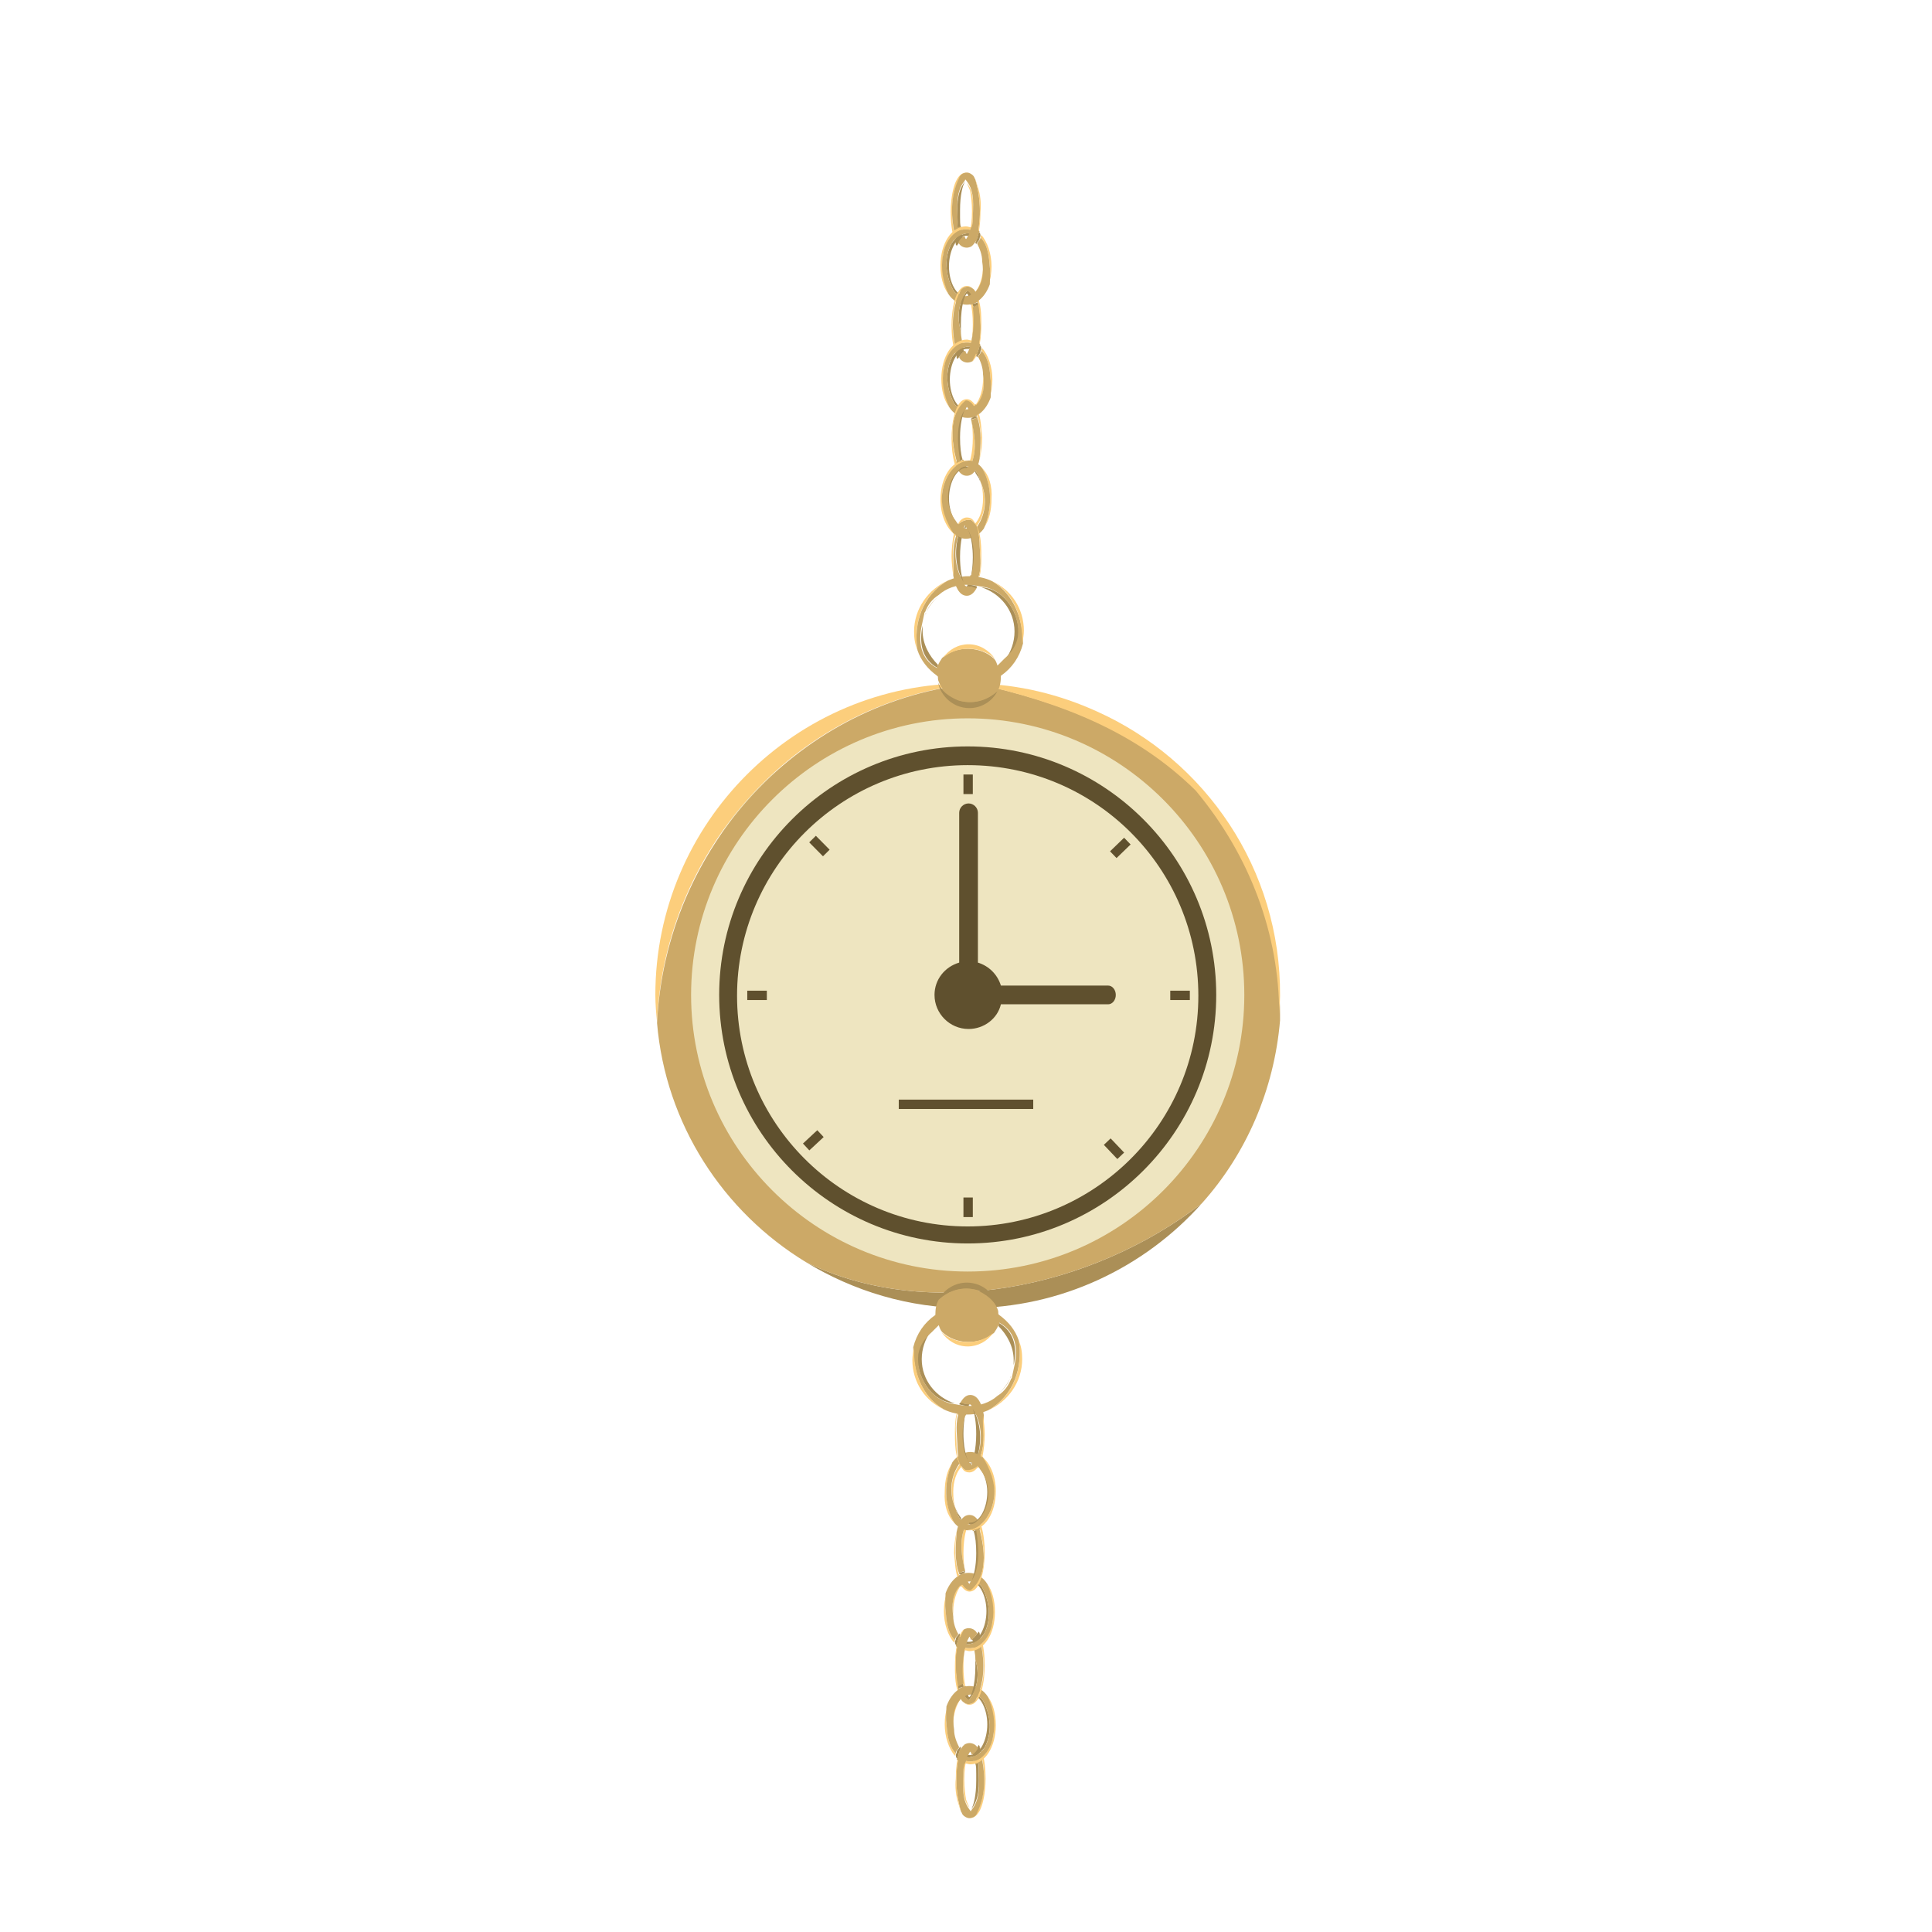 <?xml version="1.0" encoding="utf-8"?>
<!-- Generator: Adobe Illustrator 19.2.1, SVG Export Plug-In . SVG Version: 6.00 Build 0)  -->
<svg version="1.1" id="Layer_1" xmlns="http://www.w3.org/2000/svg" xmlns:xlink="http://www.w3.org/1999/xlink" x="0px" y="0px"
	 viewBox="0 0 227 227" style="enable-background:new 0 0 227 227;" xml:space="preserve">
<style type="text/css">
	.st0{fill:#EEE5C0;}
	.st1{fill:#FCCE7C;}
	.st2{fill:#AB8F57;}
	.st3{fill:#CCA967;}
	.st4{fill:#5F502E;}
</style>
<g>
	<g>
		<g>
			<g>
				<g>
					<circle class="st0" cx="113.7" cy="116.9" r="34.6"/>
					<path class="st1" d="M114.6,80.3c-0.3,0-0.6,0-0.9,0C93.5,80.2,77,96.7,77,116.9c0,1.1,0.1,2.2,0.2,3.2
						C78.1,99.6,93.9,82.2,114.6,80.3z"/>
					<path class="st2" d="M94.7,148.3c5.6,3.4,12.1,5.4,19.1,5.4c10.9,0,20.7-4.8,27.4-12.3C128.1,151.5,109,155.3,94.7,148.3z"/>
					<path class="st3" d="M114.7,80.3C114.6,80.3,114.6,80.3,114.7,80.3c-20.7,1.9-36.5,19.3-37.5,39.9c1,11.9,7.8,22.2,17.5,28.1
						c14.3,7,33.4,3.2,46.5-6.9c5.2-5.8,8.5-13.3,9.2-21.5c0-0.2,0-0.5,0-0.7c0-9.4-3.4-18.6-9.8-26.3
						C133.5,85.8,124.6,82.5,114.7,80.3z M113.7,149.4c-17.9,0-32.5-14.6-32.5-32.5s14.6-32.5,32.5-32.5c17.9,0,32.5,14.6,32.5,32.5
						S131.7,149.4,113.7,149.4z"/>
					<path class="st1" d="M128.9,83.6c-4.4-2-9.2-3.2-14.3-3.3c9.9,2.2,18.8,5.6,25.9,12.6c6.4,7.7,9.8,16.9,9.8,26.3
						c0-0.7,0.1-1.5,0.1-2.2C150.5,102.1,141.6,89.3,128.9,83.6z"/>
				</g>
				<g>
					<path class="st4" d="M113.7,146.1c-16.1,0-29.2-13.1-29.2-29.2c0-16.1,13.1-29.2,29.2-29.2c16.1,0,29.2,13.1,29.2,29.2
						C142.9,133,129.8,146.1,113.7,146.1z M113.7,89.9c-14.9,0-27.1,12.1-27.1,27.1c0,14.9,12.1,27.1,27.1,27.1
						c14.9,0,27.1-12.1,27.1-27.1C140.8,102,128.7,89.9,113.7,89.9z"/>
				</g>
			</g>
			<g>
				<path class="st4" d="M130.2,115.8l-12.6,0c-0.4-1.3-1.4-2.3-2.7-2.7V95.5c0-0.6-0.5-1.1-1.1-1.1c-0.6,0-1.1,0.5-1.1,1.1v17.6
					c-1.7,0.5-2.9,2-2.9,3.8c0,2.2,1.8,4,4,4c1.8,0,3.4-1.2,3.8-2.9h12.6c0.5,0,0.9-0.5,0.9-1.1
					C131.1,116.3,130.7,115.8,130.2,115.8z"/>
				<rect x="113.2" y="91" class="st4" width="1.1" height="2.3"/>
				<rect x="137.5" y="116.4" class="st4" width="2.3" height="1.1"/>
				<rect x="113.2" y="140.7" class="st4" width="1.1" height="2.3"/>
				<rect x="87.8" y="116.4" class="st4" width="2.3" height="1.1"/>
				
					<rect x="95.7" y="98.2" transform="matrix(0.711 -0.703 0.703 0.711 -41.999 96.431)" class="st4" width="1.1" height="2.3"/>
				
					<rect x="130.5" y="99.1" transform="matrix(0.719 -0.695 0.695 0.719 -32.28 119.472)" class="st4" width="2.3" height="1.1"/>
				
					<rect x="130.3" y="133.8" transform="matrix(0.725 -0.689 0.689 0.725 -56.959 127.286)" class="st4" width="1.1" height="2.3"/>
				
					<rect x="94.4" y="133.4" transform="matrix(0.732 -0.681 0.681 0.732 -65.603 100.997)" class="st4" width="2.3" height="1.1"/>
				<rect x="105.6" y="129.2" class="st4" width="15.8" height="1.1"/>
			</g>
			<g>
				<path class="st2" d="M112.6,82.3c-1-0.4-2.1-1.1-2.4-2.2c0.3,1.7,1.8,3.1,3.7,3.1c1.4,0,2.7-0.8,3.3-2
					C115.9,82.3,114.3,82.8,112.6,82.3z"/>
				<path class="st1" d="M111.4,68.2c-2.3,1-4,3.3-4,6c0,0.8,0.1,1.5,0.4,2.2C107.3,73.1,108.4,69.9,111.4,68.2z"/>
				<path class="st2" d="M115.3,69c2.2,0.7,3.9,2.7,3.9,5.2c0,1.2-0.4,2.4-1.1,3.3c0.8-0.7,1.4-1.5,1.6-2.6
					C119.9,72.3,118.2,69.2,115.3,69z"/>
				<path class="st2" d="M108.4,74.1c0-0.2,0-0.4,0-0.6c-0.4,1.9-0.2,3.9,1.8,5c0-0.1,0-0.3,0-0.4C109.2,77.1,108.4,75.7,108.4,74.1
					z"/>
				<path class="st3" d="M116.6,68.3c-0.8-0.4-1.8-0.6-2.8-0.6c-0.9,0-1.7,0.2-2.4,0.5c-3,1.7-4.1,5-3.6,8.2c0.4,1.2,1.2,2.2,2.3,3
					c0,0,0-0.1,0-0.1c0,0,0,0.1,0,0.1c0,0,0,0,0.1,0.1c0,0,0,0,0,0c0,0.2,0,0.4,0.1,0.6c0.4,1.1,1.5,1.8,2.4,2.2
					c1.7,0.5,3.3,0,4.5-1.1c0.3-0.5,0.4-1.1,0.4-1.8c0,0,0,0,0,0c1.3-0.9,2.2-2.2,2.6-3.8C120.2,72.7,119.1,69.8,116.6,68.3z
					 M119.6,74.8c-0.2,1.1-0.8,1.9-1.6,2.6c-0.2,0.2-0.4,0.4-0.6,0.6c0,0,0,0,0,0c0,0,0,0,0,0c-0.1,0.1-0.1,0.1-0.2,0.2
					c-0.1-0.3-0.2-0.6-0.4-0.8c-1.6-1.5-4.4-1.6-6.1-0.1c-0.2,0.3-0.4,0.6-0.5,0.9c0,0,0,0-0.1-0.1c0,0.1,0,0.3,0,0.4
					c-2-1.1-2.2-3.1-1.8-5c0.1-0.5,0.2-0.9,0.3-1.4c0-0.1,0-0.1,0.1-0.2c0.3-0.8,0.8-1.5,1.6-2c0.9-0.8,2.1-1.2,3.4-1.2
					c0.5,0,1,0.1,1.5,0.2C118.2,69.2,119.9,72.3,119.6,74.8z"/>
				<path class="st3" d="M110.4,70c-0.7,0.5-1.3,1.2-1.6,2c0,0.1,0,0.1-0.1,0.2C109.1,71.3,109.7,70.5,110.4,70z"/>
				<path class="st1" d="M120.3,74.1c0-2.6-1.5-4.8-3.7-5.8c2.6,1.5,3.6,4.4,3.5,7.3C120.2,75.1,120.3,74.6,120.3,74.1z"/>
				<path class="st1" d="M113.8,75.7c-1.2,0-2.3,0.6-3,1.6c1.7-1.5,4.5-1.4,6.1,0.1C116.2,76.4,115.1,75.7,113.8,75.7z"/>
				<g>
					<path class="st3" d="M112.2,28.2c0.1,0.2,0.1,0.3,0.2,0.5C112.4,28.5,112.3,28.3,112.2,28.2C112.2,28.1,112.2,28.1,112.2,28.2z
						"/>
					<path class="st2" d="M113.2,28c-0.1-0.1-0.1-0.3-0.2-0.5c-0.3,0.1-0.6,0.3-0.8,0.6c0,0.2,0.1,0.4,0.1,0.6
						c0,0.1,0.1,0.1,0.1,0.2C112.7,28.5,112.9,28.2,113.2,28z"/>
					<path class="st1" d="M112.7,21c0.2-0.4,0.6-0.7,1.1-0.6c0.3,0.1,0.6,0.3,0.7,0.6c0,0,0,0,0,0c-0.3-0.5-0.6-0.7-1-0.7
						c-1.4,0-1.8,2.9-1.8,4.6c0,1,0.1,2.4,0.5,3.4c0,0,0.1-0.1,0.1-0.1C111.7,25.7,111.6,23.2,112.7,21z"/>
					<path class="st3" d="M114.8,22.2C114.8,22.2,114.8,22.2,114.8,22.2C114.8,22.1,114.8,22.1,114.8,22.2
						C114.8,22.1,114.8,22.1,114.8,22.2C114.8,22.2,114.8,22.2,114.8,22.2z"/>
					<path class="st2" d="M112.5,26.8c0.1-0.1,0.3,0,0.4-0.1c-0.1-0.3-0.1-0.7-0.1-1.2c0-0.2,0-0.5,0-0.8c0-1.8,0.3-2.9,0.6-3.4
						C112.1,22.9,112.6,25.1,112.5,26.8z"/>
					<path class="st1" d="M113.6,21.5C113.6,21.5,113.6,21.5,113.6,21.5c0.1,0.3,0.3,0.6,0.4,1c0.1,0.6,0.2,1.3,0.2,2.3
						c0,1.1-0.1,1.9-0.3,2.5c0.1-0.2,0.1-0.4,0.2-0.5c0,0.2-0.1,0.4-0.2,0.5c0,0.1-0.1,0.3-0.1,0.4c0.3-0.5,0.5-1.1,0.5-1.7
						C114.3,24.4,114.6,22.7,113.6,21.5z"/>
					<path class="st3" d="M114.6,21.1c0-0.1-0.1-0.1-0.1-0.2c0,0,0,0,0,0c-0.1-0.3-0.4-0.5-0.7-0.6c-0.5-0.1-1,0.2-1.1,0.6
						c-1.1,2.2-1,4.7-0.4,7.1c0.2-0.2,0.5-0.4,0.8-0.6c-0.1-0.2-0.1-0.5-0.2-0.8c-0.1,0.1-0.3,0-0.4,0.1c0,0,0,0,0,0c0,0,0,0,0,0
						c0,0,0,0,0,0c0,0,0,0,0,0c0.1-1.8-0.4-3.9,0.8-5.4c0.1-0.1,0.1-0.2,0.1-0.2c0.1,0,0.1,0.1,0.2,0.2c1,1.3,0.7,3,0.7,4.5
						c0,0.6-0.2,1.2-0.5,1.7c-0.1,0.3-0.2,0.5-0.3,0.6c0,0,0,0,0,0c-0.1-0.1-0.1-0.2-0.2-0.4c-0.3,0.2-0.6,0.5-0.7,0.8
						c0.2,0.4,0.6,0.6,1,0.6c0.2,0,0.5-0.1,0.6-0.2c0,0,0-0.1,0.1-0.1c0,0,0,0.1-0.1,0.1c0.2-0.2,0.4-0.4,0.5-0.7
						C115.3,26,115.3,23.5,114.6,21.1z"/>
					<path class="st1" d="M114.9,22c-0.1-0.3-0.2-0.7-0.3-0.9c0.7,2.4,0.7,5,0,7.4c0.5-1,0.6-2.6,0.6-3.6
						C115.3,24,115.2,22.9,114.9,22z"/>
					<path class="st1" d="M113.5,26.6c-1.7,0-3,2-3,4.6c0,1.3,0.3,2.5,0.9,3.3c-0.5-1.4-0.8-2.9-0.6-4.5c0.3-1.6,1.4-3.4,3.2-3h0
						c0-0.1,0.1-0.2,0.1-0.3C113.9,26.7,113.7,26.6,113.5,26.6z"/>
					<path class="st2" d="M111.5,31.3c0-1.9,0.9-3.6,2-3.6c0.1,0,0.2,0,0.3,0c0-0.1,0.1-0.2,0.1-0.3v0c-0.9,0-1.6,0.5-2.1,1.2
						c-0.9,1.7-0.7,3.7,0.1,5.3c0.2,0.5,0.7,0.8,1.2,1c0.1,0,0.2,0,0.3-0.1C112.4,34.8,111.5,33.2,111.5,31.3z"/>
					<path class="st1" d="M116.5,31.3c0-1.5-0.5-2.9-1.2-3.7c0,0.1-0.1,0.2-0.1,0.3c0.9,0.9,1,2.3,1.1,3.5c0.1,0.7,0,1.4-0.2,2.1
						C116.4,32.8,116.5,32,116.5,31.3z"/>
					<path class="st2" d="M115,27.3c-0.1,0.4-0.2,0.8-0.4,1.2c0,0.1,0.1,0.1,0.1,0.2c0.1-0.3,0.4-0.4,0.4-0.7c0-0.1,0.1-0.2,0.1-0.3
						C115.2,27.4,115.1,27.3,115,27.3z"/>
					<path class="st1" d="M114.7,34.4L114.7,34.4c0.9-1,1-2.3,0.8-3.6c0,0.2,0,0.3,0,0.5c0,1.2-0.4,2.4-0.9,3
						C114.6,34.3,114.6,34.3,114.7,34.4z"/>
					<path class="st3" d="M116.3,31.4c-0.1-1.2-0.2-2.6-1.1-3.5c0,0.3-0.3,0.5-0.4,0.7c0.3,0.6,0.6,1.3,0.6,2.1
						c0.2,1.3,0.1,2.6-0.8,3.6v0c0,0,0,0,0,0c0,0,0,0,0,0c0,0,0,0,0,0c0,0,0,0,0,0c0,0-0.1-0.1-0.1-0.1c-0.3,0.4-0.7,0.6-1.1,0.6
						c0,0,0,0,0,0c-0.1,0.1-0.2,0.1-0.3,0.1c-0.5-0.2-1-0.5-1.2-1c-0.8-1.6-1-3.7-0.1-5.3c0.4-0.7,1.2-1.2,2.1-1.2v0v0c0,0,0,0,0,0
						c0,0,0,0,0,0v0c0,0.1-0.1,0.2-0.1,0.3c0.3,0.1,0.6,0.3,0.9,0.7c0.1-0.4,0.2-0.8,0.4-1.2c-0.3-0.3-0.6-0.4-1-0.5
						c0,0.1-0.1,0.2-0.1,0.3h0h0c0,0,0,0,0,0c0,0,0,0,0,0h0c-1.8-0.4-3,1.4-3.2,3c-0.3,1.5,0,3.1,0.6,4.5c0.5,0.8,1.3,1.3,2.2,1.3
						c1.2,0,2.2-1,2.7-2.4C116.3,32.8,116.4,32.1,116.3,31.4z"/>
				</g>
				<g>
					<path class="st3" d="M112.3,41.5c0.1,0.2,0.1,0.3,0.2,0.5C112.4,41.8,112.4,41.6,112.3,41.5C112.3,41.4,112.3,41.4,112.3,41.5z
						"/>
					<path class="st2" d="M113.3,41.3c-0.1-0.1-0.1-0.3-0.2-0.5c-0.3,0.2-0.6,0.3-0.8,0.6c0,0.2,0.1,0.4,0.1,0.6
						c0,0.1,0.1,0.1,0.1,0.2C112.8,41.8,113,41.5,113.3,41.3z"/>
					<path class="st2" d="M113.6,34.2c-1,1.3-1.2,3.1-0.7,4.7c0-0.2,0-0.5,0-0.8c0-2.3,0.5-3.5,0.7-3.6c0.1,0,0.1,0.1,0.2,0.3
						c0.1,0,0.3-0.1,0.4-0.2C114,34.4,113.7,34,113.6,34.2z"/>
					<path class="st1" d="M112.8,34.3c0.2-0.4,0.6-0.7,1.1-0.6c0.3,0.1,0.6,0.3,0.7,0.6c0,0,0,0,0,0c-0.3-0.5-0.6-0.7-1-0.7
						c-1.4,0-1.8,2.9-1.8,4.6c0,1,0.1,2.4,0.5,3.4c0,0,0.1-0.1,0.1-0.1C111.8,39,111.6,36.5,112.8,34.3z"/>
					<path class="st1" d="M114.3,35.7L114.3,35.7c-0.1,0.1-0.2,0.1-0.2,0.1c0.1,0.6,0.2,1.3,0.2,2.3c0,1.1-0.1,1.9-0.3,2.5
						C114.5,39,114.6,37.3,114.3,35.7z"/>
					<path class="st3" d="M114.9,35.5C114.9,35.5,114.9,35.5,114.9,35.5C114.9,35.4,114.9,35.4,114.9,35.5
						C114.9,35.4,114.9,35.4,114.9,35.5C114.9,35.5,114.9,35.5,114.9,35.5z"/>
					<path class="st3" d="M113.6,34.2c0.1-0.1,0.4,0.2,0.5,0.4c0,0,0,0,0.1,0c0,0,0,0-0.1,0c0,0,0,0,0,0c0,0,0,0,0,0
						c-0.1,0.1-0.3,0.2-0.4,0.2c0.1,0.2,0.2,0.5,0.3,1c0.1,0,0.2,0,0.2-0.1h0c0,0,0,0,0,0c0,0,0,0,0,0h0h0c0,0,0,0,0,0.1
						c0.2-0.1,0.4-0.2,0.6-0.3c0,0,0,0,0-0.1c0,0,0,0,0,0.1c0,0,0,0,0.1,0c0,0,0.1-0.1,0.1-0.1c-0.1-0.4-0.2-0.8-0.4-1.1
						c0,0,0,0,0,0c-0.1-0.3-0.4-0.5-0.7-0.6c-0.5-0.1-1,0.2-1.1,0.6c-1.1,2.2-1,4.7-0.4,7.1c0.2-0.2,0.5-0.4,0.8-0.6
						c-0.1-0.5-0.3-1.1-0.3-1.9C112.4,37.3,112.6,35.5,113.6,34.2z"/>
					<path class="st2" d="M114.9,35.5C114.9,35.5,114.8,35.5,114.9,35.5C114.8,35.5,114.9,35.5,114.9,35.5
						C114.9,35.5,114.9,35.5,114.9,35.5c-0.2,0.1-0.4,0.2-0.6,0.2c0,0.1,0,0.2,0.1,0.4c0.2-0.1,0.4-0.2,0.6-0.3
						C114.9,35.7,114.9,35.6,114.9,35.5z"/>
					<path class="st3" d="M114.3,36.1c0.2,1.5,0.1,3.1-0.3,4.5c-0.1,0.5-0.3,0.8-0.4,1c0,0,0,0.1,0,0.1c0,0,0-0.1,0-0.1c0,0,0,0,0,0
						c-0.1-0.1-0.1-0.2-0.2-0.4c-0.3,0.2-0.6,0.5-0.7,0.8c0.2,0.4,0.6,0.6,1,0.6c0.2,0,0.5-0.1,0.6-0.2c1.2-2,1-4.4,0.7-6.7
						C114.7,35.9,114.5,36,114.3,36.1z"/>
					<path class="st1" d="M115,35.3c-0.1,0-0.1,0.1-0.1,0.2c0,0,0,0,0,0c0.4,2.3,0.6,4.9-0.7,7c0.9-0.7,1.1-3,1.1-4.4
						C115.3,37.3,115.3,36.2,115,35.3z"/>
					<path class="st1" d="M113.6,39.9c-1.7,0-3,2-3,4.6c0,1.3,0.3,2.5,0.9,3.3c-0.5-1.4-0.8-2.9-0.6-4.5c0.3-1.6,1.4-3.4,3.2-3h0
						c0-0.1,0.1-0.2,0.1-0.3C113.9,40,113.8,39.9,113.6,39.9z"/>
					<path class="st2" d="M111.6,44.6c0-1.9,0.9-3.6,2-3.6c0.1,0,0.2,0,0.3,0c0-0.1,0.1-0.2,0.1-0.3v0c-0.9,0-1.6,0.5-2.1,1.2
						c-0.9,1.7-0.7,3.7,0.1,5.3c0.2,0.5,0.7,0.8,1.2,1c0.1,0,0.2,0,0.3-0.1C112.5,48.1,111.6,46.5,111.6,44.6z"/>
					<path class="st1" d="M116.6,44.6c0-1.5-0.5-2.9-1.2-3.7c0,0.1-0.1,0.2-0.1,0.3c0.9,0.9,1,2.3,1.1,3.5c0.1,0.7,0,1.4-0.2,2.1
						C116.5,46.1,116.6,45.3,116.6,44.6z"/>
					<path class="st2" d="M115.1,40.6c-0.1,0.4-0.2,0.8-0.4,1.2c0,0.1,0.1,0.1,0.1,0.2c0.1-0.3,0.4-0.4,0.4-0.7
						c0-0.1,0.1-0.2,0.1-0.3C115.3,40.7,115.2,40.6,115.1,40.6z"/>
					<path class="st1" d="M114.7,47.7L114.7,47.7c0.9-1,1-2.3,0.8-3.6c0,0.2,0,0.3,0,0.5c0,1.2-0.4,2.4-0.9,3
						C114.6,47.6,114.7,47.6,114.7,47.7z"/>
					<path class="st3" d="M116.4,44.7c-0.1-1.2-0.2-2.6-1.1-3.5c0,0.3-0.3,0.5-0.4,0.7c0.3,0.5,0.6,1.3,0.6,2.1
						c0.2,1.3,0.1,2.6-0.8,3.6v0c0,0,0,0,0,0c0,0,0,0,0,0c0,0,0,0,0,0c0,0,0,0,0,0c0,0-0.1-0.1-0.1-0.1c-0.3,0.4-0.7,0.6-1.1,0.6
						c0,0,0,0,0,0c-0.1,0.1-0.2,0.1-0.3,0.1c-0.5-0.2-1-0.5-1.2-1c-0.8-1.6-1-3.7-0.1-5.3c0.4-0.7,1.2-1.2,2.1-1.2v0v0c0,0,0,0,0,0
						c0,0,0,0,0,0v0c0,0.1-0.1,0.2-0.1,0.3c0.3,0.1,0.6,0.3,0.9,0.7c0.1-0.4,0.2-0.8,0.4-1.2c-0.3-0.3-0.6-0.4-1-0.5
						c0,0.1-0.1,0.2-0.1,0.3h0h0c0,0,0,0,0,0c0,0,0,0,0,0h0c-1.8-0.4-3,1.4-3.2,3c-0.3,1.5,0,3.1,0.6,4.5c0.5,0.8,1.3,1.3,2.2,1.3
						c1.2,0,2.2-1,2.7-2.4C116.4,46.1,116.5,45.4,116.4,44.7z"/>
					<path class="st1" d="M114.3,51.4c0,2-0.4,3.2-0.7,3.5c0.3-0.1,0.5-0.3,0.6-0.6c0.6-1.6,0.3-3.4-0.1-5.1
						C114.2,49.8,114.3,50.5,114.3,51.4z"/>
					<path class="st3" d="M114.8,49c-0.2,0.2-0.5,0.3-0.7,0.3c0.4,1.6,0.7,3.4,0.1,5c-0.1,0.3-0.3,0.5-0.6,0.6c0,0,0,0,0,0
						c-0.1-0.1-0.3-0.4-0.4-0.9c-0.1,0-0.2,0.1-0.3,0.1c0,0,0,0,0,0c0,0,0,0,0,0c0,0,0,0,0,0c0,0,0,0,0,0c0,0,0,0,0,0
						c-0.3-1.9-0.5-4.2,0.5-5.9c0.1-0.2,0.2-0.4,0.2-0.4c0,0,0,0,0,0c0,0,0,0,0,0c0,0,0,0,0,0c0.1,0.1,0.4,0.5,0.5,1.3
						c0.2-0.1,0.5-0.2,0.7-0.3c0,0,0,0,0,0c0,0,0,0,0,0c0,0,0,0,0,0c0,0,0,0,0,0c0,0,0,0,0,0c0.1,0,0.1-0.2,0.2-0.2
						c-0.1-0.4-0.3-0.8-0.4-1.1c0,0.1-0.1,0.1-0.1,0.1c0,0-0.1,0-0.1,0c0,0,0,0,0,0c-0.2-0.4-0.7-0.8-1-0.6c-2,1.7-1.6,4.9-1,7.2
						c-0.1,0.1-0.2,0.1-0.2,0.2c0.3,0.9,0.7,1.5,1.4,1.5c0.8,0,1.3-0.9,1.5-2C115.2,52.3,115.4,50.6,114.8,49z"/>
					<path class="st2" d="M114.1,49.2c0,0,0,0.1,0,0.1c0.3-0.1,0.5-0.1,0.7-0.3c0,0,0-0.1-0.1-0.1C114.5,48.9,114.3,49,114.1,49.2
						C114.1,49.2,114.1,49.2,114.1,49.2z"/>
					<path class="st1" d="M115,48.6c-0.1,0.1-0.2,0.2-0.2,0.2c0.6,1.7,0.5,3.4,0.3,5.2c0.2-0.9,0.3-1.8,0.3-2.6
						C115.3,50.6,115.3,49.5,115,48.6z"/>
					<path class="st2" d="M113.3,48.2c-1,1.7-0.8,4-0.5,5.9c0,0,0,0,0,0c0.1,0,0.2-0.1,0.3-0.1c-0.2-0.6-0.3-1.5-0.3-2.6
						C112.8,49.8,113.1,48.8,113.3,48.2z"/>
					<path class="st3" d="M114.4,47.6C114.4,47.6,114.5,47.6,114.4,47.6C114.4,47.6,114.4,47.6,114.4,47.6z"/>
					<path class="st1" d="M113.4,47.1c0.2-0.2,0.8,0.2,1,0.6c0,0,0,0,0,0c0,0,0,0,0,0s0,0,0,0c0,0,0.1-0.1,0.1,0
						c0.1,0,0.1-0.1,0.1-0.1c-0.3-0.4-0.6-0.7-1-0.7c-1.4,0-1.8,2.9-1.8,4.6c0,0.9,0.1,2.1,0.4,3.1c0.1-0.1,0.2-0.1,0.2-0.2
						C111.8,51.9,111.4,48.8,113.4,47.1z"/>
					<path class="st1" d="M110.7,58c0.2-1.8,1.3-3.7,3.2-3.9c-0.1,0-0.3,0-0.4,0c-1.7,0-3,2-3,4.6c0,1.8,0.7,3.4,1.7,4.1
						C111.2,61.4,110.6,59.7,110.7,58z"/>
					<path class="st1" d="M115.4,55c1.2,2.2,1.2,4.8,0.2,7c0.6-0.8,0.9-2,0.9-3.4C116.6,57.1,116.2,55.8,115.4,55z"/>
					<path class="st1" d="M115.1,56.4c0.3,0.6,0.4,1.4,0.4,2.2c0,1.3-0.4,2.4-1,3c0.1,0.1,0.2,0.2,0.2,0.3
						C115.9,60.3,116,58.2,115.1,56.4z"/>
					<path class="st2" d="M112.8,55c-1.8,1.4-2,4.4-0.6,6.2c-0.4-0.7-0.7-1.6-0.7-2.6c0-1.9,0.9-3.6,2-3.6c0,0,0.1,0,0.1,0
						c0.1-0.1,0.1-0.2,0.1-0.2C113.4,54.8,113.1,54.8,112.8,55z"/>
					<path class="st2" d="M114.7,55.7c0.1,0.2,0.3,0.4,0.4,0.7c0,0.1,0.1,0.1,0.1,0.2c-0.1-0.5-0.3-0.9-0.6-1.3
						c0,0.1-0.1,0.1-0.1,0.1c0,0,0.1,0.1,0.1,0.1C114.6,55.6,114.7,55.7,114.7,55.7z"/>
					<path class="st3" d="M114.6,55.3C114.6,55.3,114.6,55.3,114.6,55.3C114.6,55.3,114.6,55.3,114.6,55.3z"/>
					<path class="st3" d="M115.4,55c-0.4-0.5-0.9-0.8-1.5-0.9c-2,0.2-3,2.2-3.2,3.9c-0.2,1.7,0.5,3.4,1.4,4.8
						c0.4,0.3,0.9,0.5,1.4,0.5c0.8,0,1.6-0.5,2.1-1.2C116.6,59.8,116.6,57.1,115.4,55z M114.8,61.9c-0.1-0.1-0.1-0.2-0.2-0.3
						c-0.3,0.3-0.7,0.5-1,0.5c-0.5,0-1-0.4-1.3-0.9c-1.4-1.8-1.2-4.8,0.6-6.2c0.3-0.2,0.6-0.3,0.9-0.2c0,0.1,0,0.2-0.1,0.2
						c0.3,0,0.6,0.2,0.8,0.4c0-0.1,0.2-0.1,0.1-0.1c0,0,0,0,0,0c0,0,0,0,0,0c0.3,0.4,0.5,0.8,0.6,1.3
						C116,58.3,115.9,60.3,114.8,61.9z"/>
					<path class="st2" d="M113.4,61.7c0.1,0.1-0.2,0.3,0,0.4c0.1-0.1,0.1-0.2,0.1-0.2c0.2,0.1,0.8,1.3,0.8,3.6
						c0,0.9-0.1,1.6-0.2,2.2c0,0,0.1,0,0.1,0C114.7,65.8,114.7,63,113.4,61.7z"/>
					<path class="st2" d="M113,63.2c-0.1-0.1-0.3-0.1-0.4-0.2c-0.5,1.8-0.3,3.8,0.6,5.4c-0.2-0.6-0.4-1.6-0.4-3
						C112.8,64.5,112.9,63.7,113,63.2z"/>
					<path class="st3" d="M113.6,68.9C113.6,68.9,113.6,68.9,113.6,68.9C113.6,68.9,113.6,68.9,113.6,68.9
						C113.6,68.9,113.6,68.9,113.6,68.9C113.6,69,113.6,69,113.6,68.9c-0.2,0-0.3-0.2-0.4-0.5c-1-1.6-1.2-3.6-0.6-5.4
						c0.1,0.1,0.3,0.1,0.4,0.2c0.1-0.5,0.2-0.9,0.3-1.1c-0.1-0.1,0.1-0.3,0-0.4c1.3,1.3,1.3,4.1,0.8,5.9c0,0-0.1,0-0.1,0
						c-0.1,0.5-0.2,0.9-0.4,1.1c0.4,0,0.7,0,1.1,0.1c0.1-0.3,0.2-0.7,0.3-1.1h0H115c0.4-1.3,0.1-2.7,0.1-4c-0.1-1-0.1-2-1-2.6
						c-0.5-0.1-1.1,0.1-1.5,0.5c0,0,0,0,0-0.1c-0.2,0.3-0.3,0.7-0.4,1.1c0.1,0.1,0.2,0.2,0.2,0.2c-0.6,1.6-0.3,3.2-0.4,4.8
						c0.2,1.3,0.7,2.4,1.6,2.4c0.5,0,0.9-0.4,1.2-1C114.4,69,114,68.9,113.6,68.9z"/>
					<path class="st2" d="M113.7,68.7c0,0.1-0.1,0.1-0.1,0.2c0.4,0,0.7,0.1,1.1,0.2c0-0.1,0.1-0.1,0.1-0.2
						C114.5,68.8,114.1,68.7,113.7,68.7z"/>
					<path class="st1" d="M115.1,62.8c-0.1-0.6-0.4-1.2-0.7-1.6c-0.2-0.3-0.5-0.4-0.8-0.4c-0.4,0-0.8,0.3-1,0.7c0,0,0,0,0,0.1
						c0.4-0.4,1-0.6,1.5-0.5c0.9,0.6,0.9,1.7,1,2.6c0,1.3,0.3,2.7-0.1,4h0.1h0c0.2-0.8,0.2-1.6,0.2-2.3
						C115.3,64.7,115.3,63.7,115.1,62.8z"/>
					<path class="st1" d="M112.3,62.8c-0.1,0-0.2-0.1-0.2-0.2c-0.2,0.9-0.3,2-0.3,2.8c0,0.6,0.1,1.5,0.2,2.2
						C112.1,66,111.7,64.4,112.3,62.8z"/>
				</g>
			</g>
			<g>
				<path class="st2" d="M114.9,151.6c1,0.4,2.1,1.1,2.4,2.2c-0.3-1.7-1.8-3.1-3.7-3.1c-1.4,0-2.7,0.8-3.3,2
					C111.6,151.6,113.2,151.1,114.9,151.6z"/>
				<path class="st1" d="M116.1,165.7c2.3-1,4-3.3,4-6c0-0.8-0.1-1.5-0.4-2.2C120.2,160.8,119.1,164,116.1,165.7z"/>
				<path class="st2" d="M112.2,164.9c-2.2-0.7-3.9-2.7-3.9-5.2c0-1.2,0.4-2.4,1.1-3.3c-0.8,0.7-1.4,1.5-1.6,2.6
					C107.6,161.6,109.3,164.7,112.2,164.9z"/>
				<path class="st2" d="M119.1,159.8c0,0.2,0,0.4,0,0.6c0.4-1.9,0.2-3.9-1.8-5c0,0.1,0,0.3,0,0.4
					C118.3,156.8,119.1,158.2,119.1,159.8z"/>
				<path class="st3" d="M110.9,165.6c0.8,0.4,1.8,0.6,2.8,0.6c0.9,0,1.7-0.2,2.4-0.5c3-1.7,4.1-5,3.6-8.2c-0.4-1.2-1.2-2.2-2.3-3
					c0,0,0,0.1,0,0.1c0,0,0-0.1,0-0.1c0,0,0,0-0.1-0.1c0,0,0,0,0,0c0-0.2,0-0.4-0.1-0.6c-0.4-1.1-1.5-1.8-2.4-2.2
					c-1.7-0.5-3.3,0-4.5,1.1c-0.3,0.5-0.4,1.1-0.4,1.8c0,0,0,0,0,0c-1.3,0.9-2.2,2.2-2.6,3.8C107.3,161.2,108.3,164.1,110.9,165.6z
					 M107.9,159.1c0.2-1.1,0.8-1.9,1.6-2.6c0.2-0.2,0.4-0.4,0.6-0.6c0,0,0,0,0,0c0,0,0,0,0,0c0.1-0.1,0.1-0.1,0.2-0.2
					c0.1,0.3,0.2,0.6,0.4,0.8c1.6,1.5,4.4,1.6,6.1,0.1c0.2-0.3,0.4-0.6,0.5-0.9c0,0,0,0,0.1,0.1c0-0.1,0-0.3,0-0.4
					c2,1.1,2.2,3.1,1.8,5c-0.1,0.5-0.2,0.9-0.3,1.4c0,0.1,0,0.1-0.1,0.2c-0.3,0.8-0.8,1.5-1.6,2c-0.9,0.8-2.1,1.2-3.4,1.2
					c-0.5,0-1-0.1-1.5-0.2C109.3,164.7,107.6,161.6,107.9,159.1z"/>
				<path class="st3" d="M117.1,163.9c0.7-0.5,1.3-1.2,1.6-2c0-0.1,0-0.1,0.1-0.2C118.4,162.6,117.8,163.4,117.1,163.9z"/>
				<path class="st1" d="M107.2,159.8c0,2.6,1.5,4.8,3.7,5.8c-2.6-1.5-3.6-4.4-3.5-7.3C107.3,158.8,107.2,159.3,107.2,159.8z"/>
				<path class="st1" d="M113.7,158.2c1.2,0,2.3-0.6,3-1.6c-1.7,1.5-4.5,1.4-6.1-0.1C111.3,157.5,112.4,158.2,113.7,158.2z"/>
				<g>
					<path class="st3" d="M115.3,205.7c-0.1-0.2-0.1-0.3-0.2-0.5C115.1,205.4,115.2,205.6,115.3,205.7
						C115.3,205.8,115.3,205.8,115.3,205.7z"/>
					<path class="st2" d="M114.2,205.9c0.1,0.1,0.1,0.3,0.2,0.5c0.3-0.1,0.6-0.3,0.8-0.6c0-0.2-0.1-0.4-0.1-0.6
						c0-0.1-0.1-0.1-0.1-0.2C114.8,205.4,114.6,205.7,114.2,205.9z"/>
					<path class="st1" d="M114.8,212.9c-0.2,0.4-0.6,0.7-1.1,0.6c-0.3-0.1-0.6-0.3-0.7-0.6c0,0,0,0,0,0c0.3,0.5,0.6,0.7,1,0.7
						c1.4,0,1.8-2.9,1.8-4.6c0-1-0.1-2.4-0.5-3.4c0,0-0.1,0.1-0.1,0.1C115.8,208.2,115.9,210.7,114.8,212.9z"/>
					<path class="st3" d="M112.7,211.7C112.7,211.7,112.7,211.7,112.7,211.7C112.7,211.8,112.7,211.8,112.7,211.7
						C112.7,211.8,112.7,211.8,112.7,211.7C112.7,211.7,112.7,211.7,112.7,211.7z"/>
					<path class="st2" d="M115,207.1c-0.1,0.1-0.3,0-0.4,0.1c0.1,0.3,0.1,0.7,0.1,1.2c0,0.2,0,0.5,0,0.8c0,1.8-0.3,2.9-0.6,3.4
						C115.4,211,114.9,208.8,115,207.1z"/>
					<path class="st1" d="M113.9,212.4C113.9,212.4,113.9,212.4,113.9,212.4c-0.1-0.3-0.3-0.6-0.4-1c-0.1-0.6-0.2-1.3-0.2-2.3
						c0-1.1,0.1-1.9,0.3-2.5c-0.1,0.2-0.1,0.4-0.2,0.5c0-0.2,0.1-0.4,0.2-0.5c0-0.1,0.1-0.3,0.1-0.4c-0.3,0.5-0.5,1.1-0.5,1.7
						C113.2,209.4,112.9,211.2,113.9,212.4z"/>
					<path class="st3" d="M112.9,212.8c0,0.1,0.1,0.1,0.1,0.2c0,0,0,0,0,0c0.1,0.3,0.4,0.5,0.7,0.6c0.5,0.1,1-0.2,1.1-0.6
						c1.1-2.2,1-4.7,0.4-7.1c-0.2,0.2-0.5,0.4-0.8,0.6c0.1,0.2,0.1,0.5,0.2,0.8c0.1-0.1,0.3,0,0.4-0.1c0,0,0,0,0,0c0,0,0,0,0,0
						c0,0,0,0,0,0c0,0,0,0,0,0c-0.1,1.8,0.4,3.9-0.8,5.4c-0.1,0.1-0.1,0.2-0.1,0.2c-0.1,0-0.1-0.1-0.2-0.2c-1-1.3-0.7-3-0.7-4.5
						c0-0.6,0.2-1.2,0.5-1.7c0.1-0.3,0.2-0.5,0.3-0.6c0,0,0,0,0,0c0.1,0.1,0.1,0.2,0.2,0.4c0.3-0.2,0.6-0.5,0.7-0.8
						c-0.2-0.4-0.6-0.6-1-0.6c-0.2,0-0.5,0.1-0.6,0.2c0,0,0,0.1-0.1,0.1c0,0,0-0.1,0.1-0.1c-0.2,0.2-0.4,0.4-0.5,0.7
						C112.2,207.9,112.2,210.4,112.9,212.8z"/>
					<path class="st1" d="M112.6,211.9c0.1,0.3,0.2,0.7,0.3,0.9c-0.7-2.4-0.7-5,0-7.4c-0.5,1-0.6,2.6-0.6,3.6
						C112.2,209.9,112.3,211,112.6,211.9z"/>
					<path class="st1" d="M114,207.3c1.7,0,3-2,3-4.6c0-1.3-0.3-2.5-0.9-3.3c0.5,1.4,0.8,2.9,0.6,4.5c-0.3,1.6-1.4,3.4-3.2,3h0
						c0,0.1-0.1,0.2-0.1,0.3C113.6,207.2,113.8,207.3,114,207.3z"/>
					<path class="st2" d="M116,202.6c0,1.9-0.9,3.6-2,3.6c-0.1,0-0.2,0-0.3,0c0,0.1-0.1,0.2-0.1,0.3v0c0.9,0,1.6-0.5,2.1-1.2
						c0.9-1.7,0.7-3.7-0.1-5.3c-0.2-0.5-0.7-0.8-1.2-1c-0.1,0-0.2,0-0.3,0.1C115.1,199.1,116,200.7,116,202.6z"/>
					<path class="st1" d="M111,202.6c0,1.5,0.5,2.9,1.2,3.7c0-0.1,0.1-0.2,0.1-0.3c-0.9-0.9-1-2.3-1.1-3.5c-0.1-0.7,0-1.4,0.2-2.1
						C111.1,201.1,111,201.8,111,202.6z"/>
					<path class="st2" d="M112.5,206.6c0.1-0.4,0.2-0.8,0.4-1.2c0-0.1-0.1-0.1-0.1-0.2c-0.1,0.3-0.4,0.4-0.4,0.7
						c0,0.1-0.1,0.2-0.1,0.3C112.3,206.5,112.4,206.6,112.5,206.6z"/>
					<path class="st1" d="M112.8,199.5L112.8,199.5c-0.9,1-1,2.3-0.8,3.6c0-0.2,0-0.3,0-0.5c0-1.2,0.4-2.4,0.9-3
						C112.9,199.6,112.9,199.5,112.8,199.5z"/>
					<path class="st3" d="M111.2,202.5c0.1,1.2,0.2,2.6,1.1,3.5c0-0.3,0.3-0.5,0.4-0.7c-0.3-0.6-0.6-1.3-0.6-2.1
						c-0.2-1.3-0.1-2.6,0.8-3.6v0c0,0,0,0,0,0c0,0,0,0,0,0c0,0,0,0,0,0c0,0,0,0,0,0c0,0,0.1,0.1,0.1,0.1c0.3-0.4,0.7-0.6,1.1-0.6
						c0,0,0,0,0,0c0.1-0.1,0.2-0.1,0.3-0.1c0.5,0.2,1,0.5,1.2,1c0.8,1.6,1,3.7,0.1,5.3c-0.4,0.7-1.2,1.2-2.1,1.2v0v0c0,0,0,0,0,0
						c0,0,0,0,0,0v0c0-0.1,0.1-0.2,0.1-0.3c-0.3-0.1-0.6-0.3-0.9-0.7c-0.1,0.4-0.2,0.8-0.4,1.2c0.3,0.3,0.6,0.4,1,0.5
						c0-0.1,0.1-0.2,0.1-0.3h0h0c0,0,0,0,0,0c0,0,0,0,0,0h0c1.8,0.4,3-1.4,3.2-3c0.3-1.5,0-3.1-0.6-4.5c-0.5-0.8-1.3-1.3-2.2-1.3
						c-1.2,0-2.2,1-2.7,2.4C111.2,201.1,111.1,201.8,111.2,202.5z"/>
				</g>
				<g>
					<path class="st3" d="M115.2,192.4c-0.1-0.2-0.1-0.3-0.2-0.5C115.1,192.1,115.1,192.3,115.2,192.4
						C115.2,192.5,115.2,192.5,115.2,192.4z"/>
					<path class="st2" d="M114.2,192.6c0.1,0.1,0.1,0.3,0.2,0.5c0.3-0.2,0.6-0.3,0.8-0.6c0-0.2-0.1-0.4-0.1-0.6
						c0-0.1-0.1-0.1-0.1-0.2C114.7,192.1,114.5,192.4,114.2,192.6z"/>
					<path class="st2" d="M113.9,199.7c1-1.3,1.2-3.1,0.7-4.7c0,0.2,0,0.5,0,0.8c0,2.3-0.5,3.5-0.7,3.6c-0.1,0-0.1-0.1-0.2-0.3
						c-0.1,0-0.3,0.1-0.4,0.2C113.5,199.5,113.8,199.9,113.9,199.7z"/>
					<path class="st1" d="M114.7,199.6c-0.2,0.4-0.6,0.7-1.1,0.6c-0.3-0.1-0.6-0.3-0.7-0.6c0,0,0,0,0,0c0.3,0.5,0.6,0.7,1,0.7
						c1.4,0,1.8-2.9,1.8-4.6c0-1-0.1-2.4-0.5-3.4c0,0-0.1,0.1-0.1,0.1C115.7,194.9,115.9,197.4,114.7,199.6z"/>
					<path class="st1" d="M113.2,198.2L113.2,198.2c0.1-0.1,0.2-0.1,0.2-0.1c-0.1-0.6-0.2-1.3-0.2-2.3c0-1.1,0.1-1.9,0.3-2.5
						C113,194.9,112.9,196.6,113.2,198.2z"/>
					<path class="st3" d="M112.6,198.4C112.6,198.4,112.6,198.4,112.6,198.4C112.6,198.4,112.6,198.5,112.6,198.4
						C112.6,198.5,112.6,198.5,112.6,198.4C112.6,198.4,112.6,198.4,112.6,198.4z"/>
					<path class="st3" d="M113.9,199.7c-0.1,0.1-0.4-0.2-0.5-0.4c0,0,0,0-0.1,0c0,0,0,0,0.1,0c0,0,0,0,0,0c0,0,0,0,0,0
						c0.1-0.1,0.3-0.2,0.4-0.2c-0.1-0.2-0.2-0.5-0.3-1c-0.1,0-0.2,0-0.2,0.1h0c0,0,0,0,0,0c0,0,0,0,0,0h0h0c0,0,0,0,0-0.1
						c-0.2,0.1-0.4,0.2-0.6,0.3c0,0,0,0,0,0.1c0,0,0,0,0-0.1c0,0,0,0-0.1,0c0,0-0.1,0.1-0.1,0.1c0.1,0.4,0.2,0.8,0.4,1.1
						c0,0,0,0,0,0c0.1,0.3,0.4,0.5,0.7,0.6c0.5,0.1,1-0.2,1.1-0.6c1.1-2.2,1-4.7,0.4-7.1c-0.2,0.2-0.5,0.4-0.8,0.6
						c0.1,0.5,0.3,1.1,0.3,1.9C115.1,196.6,114.9,198.4,113.9,199.7z"/>
					<path class="st2" d="M112.6,198.4C112.6,198.4,112.6,198.4,112.6,198.4C112.6,198.4,112.6,198.4,112.6,198.4
						C112.6,198.4,112.6,198.4,112.6,198.4c0.2-0.1,0.4-0.2,0.6-0.2c0-0.1,0-0.2-0.1-0.4c-0.2,0.1-0.4,0.2-0.6,0.3
						C112.6,198.2,112.6,198.3,112.6,198.4z"/>
					<path class="st3" d="M113.2,197.8c-0.2-1.5-0.1-3.1,0.3-4.5c0.1-0.5,0.3-0.8,0.4-1c0,0,0-0.1,0-0.1c0,0,0,0.1,0,0.1
						c0,0,0,0,0,0c0.1,0.1,0.1,0.2,0.2,0.4c0.3-0.2,0.6-0.5,0.7-0.8c-0.2-0.4-0.6-0.6-1-0.6c-0.2,0-0.5,0.1-0.6,0.2
						c-1.2,2-1,4.4-0.7,6.7C112.8,198,113,197.9,113.2,197.8z"/>
					<path class="st1" d="M112.5,198.6c0.1,0,0.1-0.1,0.1-0.2c0,0,0,0,0,0c-0.4-2.3-0.6-4.9,0.7-7c-0.9,0.7-1.1,3-1.1,4.4
						C112.2,196.6,112.2,197.7,112.5,198.6z"/>
					<path class="st1" d="M113.9,194c1.7,0,3-2,3-4.6c0-1.3-0.3-2.5-0.9-3.3c0.5,1.4,0.8,2.9,0.6,4.5c-0.3,1.6-1.4,3.4-3.2,3h0
						c0,0.1-0.1,0.2-0.1,0.3C113.6,193.9,113.7,194,113.9,194z"/>
					<path class="st2" d="M115.9,189.3c0,1.9-0.9,3.6-2,3.6c-0.1,0-0.2,0-0.3,0c0,0.1-0.1,0.2-0.1,0.3v0c0.9,0,1.6-0.5,2.1-1.2
						c0.9-1.7,0.7-3.7-0.1-5.3c-0.2-0.5-0.7-0.8-1.2-1c-0.1,0-0.2,0-0.3,0.1C115,185.8,115.9,187.4,115.9,189.3z"/>
					<path class="st1" d="M110.9,189.3c0,1.5,0.5,2.9,1.2,3.7c0-0.1,0.1-0.2,0.1-0.3c-0.9-0.9-1-2.3-1.1-3.5c-0.1-0.7,0-1.4,0.2-2.1
						C111,187.8,110.9,188.5,110.9,189.3z"/>
					<path class="st2" d="M112.4,193.3c0.1-0.4,0.2-0.8,0.4-1.2c0-0.1-0.1-0.1-0.1-0.2c-0.1,0.3-0.4,0.4-0.4,0.7
						c0,0.1-0.1,0.2-0.1,0.3C112.2,193.2,112.3,193.3,112.4,193.3z"/>
					<path class="st1" d="M112.8,186.2L112.8,186.2c-0.9,1-1,2.3-0.8,3.6c0-0.2,0-0.3,0-0.5c0-1.2,0.4-2.4,0.9-3
						C112.8,186.3,112.8,186.2,112.8,186.2z"/>
					<path class="st3" d="M111.1,189.2c0.1,1.2,0.2,2.6,1.1,3.5c0-0.3,0.3-0.5,0.4-0.7c-0.3-0.5-0.6-1.3-0.6-2.1
						c-0.2-1.3-0.1-2.6,0.8-3.6v0c0,0,0,0,0,0c0,0,0,0,0,0c0,0,0,0,0,0c0,0,0,0,0,0c0,0,0.1,0.1,0.1,0.1c0.3-0.4,0.7-0.6,1.1-0.6
						c0,0,0,0,0,0c0.1-0.1,0.2-0.1,0.3-0.1c0.5,0.2,1,0.5,1.2,1c0.8,1.6,1,3.7,0.1,5.3c-0.4,0.7-1.2,1.2-2.1,1.2v0v0c0,0,0,0,0,0
						c0,0,0,0,0,0v0c0-0.1,0.1-0.2,0.1-0.3c-0.3-0.1-0.6-0.3-0.9-0.7c-0.1,0.4-0.2,0.8-0.4,1.2c0.3,0.3,0.6,0.4,1,0.5
						c0-0.1,0.1-0.2,0.1-0.3h0h0c0,0,0,0,0,0c0,0,0,0,0,0h0c1.8,0.4,3-1.4,3.2-3c0.3-1.5,0-3.1-0.6-4.5c-0.5-0.8-1.3-1.3-2.2-1.3
						c-1.2,0-2.2,1-2.7,2.4C111.1,187.8,111,188.5,111.1,189.2z"/>
					<path class="st1" d="M113.2,182.5c0-2,0.4-3.2,0.7-3.5c-0.3,0.1-0.5,0.3-0.6,0.6c-0.6,1.6-0.3,3.4,0.1,5.1
						C113.3,184.1,113.2,183.4,113.2,182.5z"/>
					<path class="st3" d="M112.7,184.9c0.2-0.2,0.5-0.3,0.7-0.3c-0.4-1.6-0.7-3.4-0.1-5c0.1-0.3,0.3-0.5,0.6-0.6c0,0,0,0,0,0
						c0.1,0.1,0.3,0.4,0.4,0.9c0.1,0,0.2-0.1,0.3-0.1c0,0,0,0,0,0c0,0,0,0,0,0c0,0,0,0,0,0c0,0,0,0,0,0c0,0,0,0,0,0
						c0.3,1.9,0.5,4.2-0.5,5.9c-0.1,0.2-0.2,0.4-0.2,0.4c0,0,0,0,0,0c0,0,0,0,0,0c0,0,0,0,0,0c-0.1-0.1-0.4-0.5-0.5-1.3
						c-0.2,0.1-0.5,0.2-0.7,0.3c0,0,0,0,0,0c0,0,0,0,0,0c0,0,0,0,0,0c0,0,0,0,0,0c0,0,0,0,0,0c-0.1,0-0.1,0.2-0.2,0.2
						c0.1,0.4,0.3,0.8,0.4,1.1c0-0.1,0.1-0.1,0.1-0.1c0,0,0.1,0,0.1,0c0,0,0,0,0,0c0.2,0.4,0.7,0.8,1,0.6c2-1.7,1.6-4.9,1-7.2
						c0.1-0.1,0.2-0.1,0.2-0.2c-0.3-0.9-0.7-1.5-1.4-1.5c-0.8,0-1.3,0.9-1.5,2C112.3,181.6,112.1,183.3,112.7,184.9z"/>
					<path class="st2" d="M113.4,184.7c0,0,0-0.1,0-0.1c-0.3,0.1-0.5,0.1-0.7,0.3c0,0,0,0.1,0.1,0.1
						C112.9,185,113.2,184.9,113.4,184.7C113.4,184.7,113.4,184.7,113.4,184.7z"/>
					<path class="st1" d="M112.5,185.3c0.1-0.1,0.2-0.2,0.2-0.2c-0.6-1.7-0.5-3.4-0.3-5.2c-0.2,0.9-0.3,1.8-0.3,2.6
						C112.2,183.3,112.2,184.4,112.5,185.3z"/>
					<path class="st2" d="M114.2,185.7c1-1.7,0.8-4,0.5-5.9c0,0,0,0,0,0c-0.1,0-0.2,0.1-0.3,0.1c0.2,0.6,0.3,1.5,0.3,2.6
						C114.7,184.1,114.4,185.1,114.2,185.7z"/>
					<path class="st3" d="M113.1,186.3C113.1,186.3,113,186.3,113.1,186.3C113.1,186.3,113.1,186.3,113.1,186.3z"/>
					<path class="st1" d="M114.1,186.8c-0.2,0.2-0.8-0.2-1-0.6c0,0,0,0,0,0c0,0,0,0,0,0s0,0,0,0c0,0-0.1,0.1-0.1,0
						c-0.1,0-0.1,0.1-0.1,0.1c0.3,0.4,0.6,0.7,1,0.7c1.4,0,1.8-2.9,1.8-4.6c0-0.9-0.1-2.1-0.4-3.1c-0.1,0.1-0.2,0.1-0.2,0.2
						C115.7,181.9,116.1,185.1,114.1,186.8z"/>
					<path class="st1" d="M116.8,175.9c-0.2,1.8-1.3,3.7-3.2,3.9c0.1,0,0.3,0,0.4,0c1.7,0,3-2,3-4.6c0-1.8-0.7-3.4-1.7-4.1
						C116.3,172.5,116.9,174.2,116.8,175.9z"/>
					<path class="st1" d="M112.1,178.9c-1.2-2.2-1.2-4.8-0.2-7c-0.6,0.8-0.9,2-0.9,3.4C110.9,176.8,111.3,178.1,112.1,178.9z"/>
					<path class="st1" d="M112.4,177.5c-0.3-0.6-0.4-1.4-0.4-2.2c0-1.3,0.4-2.4,1-3c-0.1-0.1-0.2-0.2-0.2-0.3
						C111.6,173.6,111.5,175.7,112.4,177.5z"/>
					<path class="st2" d="M114.7,178.9c1.8-1.4,2-4.4,0.6-6.2c0.4,0.7,0.7,1.6,0.7,2.6c0,1.9-0.9,3.6-2,3.6c0,0-0.1,0-0.1,0
						c-0.1,0.1-0.1,0.2-0.1,0.2C114.1,179.1,114.4,179.1,114.7,178.9z"/>
					<path class="st2" d="M112.8,178.2c-0.1-0.2-0.3-0.4-0.4-0.7c0-0.1-0.1-0.1-0.1-0.2c0.1,0.5,0.3,0.9,0.6,1.3
						c0-0.1,0.1-0.1,0.1-0.1c0,0-0.1-0.1-0.1-0.1C112.9,178.2,112.8,178.2,112.8,178.2z"/>
					<path class="st3" d="M112.9,178.6C112.9,178.6,112.9,178.6,112.9,178.6C112.9,178.6,112.9,178.6,112.9,178.6z"/>
					<path class="st3" d="M112.1,178.9c0.4,0.5,0.9,0.8,1.5,0.9c2-0.2,3-2.2,3.2-3.9c0.2-1.7-0.5-3.4-1.4-4.8
						c-0.4-0.3-0.9-0.5-1.4-0.5c-0.8,0-1.6,0.5-2.1,1.2C110.9,174.1,110.9,176.8,112.1,178.9z M112.7,172c0.1,0.1,0.1,0.2,0.2,0.3
						c0.3-0.3,0.7-0.5,1-0.5c0.5,0,1,0.4,1.3,0.9c1.4,1.8,1.2,4.8-0.6,6.2c-0.3,0.2-0.6,0.3-0.9,0.2c0-0.1,0-0.2,0.1-0.2
						c-0.3,0-0.6-0.2-0.8-0.4c0,0.1-0.2,0.1-0.1,0.1c0,0,0,0,0,0c0,0,0,0,0,0c-0.3-0.4-0.5-0.8-0.6-1.3
						C111.5,175.6,111.6,173.6,112.7,172z"/>
					<path class="st2" d="M114.1,172.2c-0.1-0.1,0.2-0.3,0-0.4c-0.1,0.1-0.1,0.2-0.1,0.2c-0.2-0.1-0.8-1.3-0.8-3.6
						c0-0.9,0.1-1.6,0.2-2.2c0,0-0.1,0-0.1,0C112.8,168.1,112.8,170.9,114.1,172.2z"/>
					<path class="st2" d="M114.5,170.7c0.1,0.1,0.3,0.1,0.4,0.2c0.5-1.8,0.3-3.8-0.6-5.4c0.2,0.6,0.4,1.6,0.4,3
						C114.7,169.4,114.6,170.2,114.5,170.7z"/>
					<path class="st3" d="M113.9,165C113.9,165,113.9,165,113.9,165C113.9,165,113.9,165,113.9,165C113.9,165,113.9,165,113.9,165
						C113.9,164.9,113.9,164.9,113.9,165c0.2,0,0.3,0.2,0.4,0.5c1,1.6,1.2,3.6,0.6,5.4c-0.1-0.1-0.3-0.1-0.4-0.2
						c-0.1,0.5-0.2,0.9-0.3,1.1c0.1,0.1-0.1,0.3,0,0.4c-1.3-1.3-1.3-4.1-0.8-5.9c0,0,0.1,0,0.1,0c0.1-0.5,0.2-0.9,0.4-1.1
						c-0.4,0-0.7,0-1.1-0.1c-0.1,0.3-0.2,0.7-0.3,1.1h0h0.1c-0.4,1.3-0.1,2.7-0.1,4c0.1,1,0.1,2,1,2.6c0.5,0.1,1.1-0.1,1.5-0.5
						c0,0,0,0,0,0.1c0.2-0.3,0.3-0.7,0.4-1.1c-0.1-0.1-0.2-0.2-0.2-0.2c0.6-1.6,0.3-3.2,0.4-4.8c-0.2-1.3-0.7-2.4-1.6-2.4
						c-0.5,0-0.9,0.4-1.2,1C113.1,164.9,113.5,165,113.9,165z"/>
					<path class="st2" d="M113.8,165.2c0-0.1,0.1-0.1,0.1-0.2c-0.4,0-0.7-0.1-1.1-0.2c0,0.1-0.1,0.1-0.1,0.2
						C113,165.1,113.4,165.2,113.8,165.2z"/>
					<path class="st1" d="M112.4,171c0.1,0.6,0.4,1.2,0.7,1.6c0.2,0.3,0.5,0.4,0.8,0.4c0.4,0,0.8-0.3,1-0.7c0,0,0,0,0-0.1
						c-0.4,0.4-1,0.6-1.5,0.5c-0.9-0.6-0.9-1.7-1-2.6c0-1.3-0.3-2.7,0.1-4h-0.1h0c-0.2,0.8-0.2,1.6-0.2,2.3
						C112.2,169.2,112.2,170.2,112.4,171z"/>
					<path class="st1" d="M115.2,171.1c0.1,0,0.2,0.1,0.2,0.2c0.2-0.9,0.3-2,0.3-2.8c0-0.6-0.1-1.5-0.2-2.2
						C115.4,167.9,115.8,169.5,115.2,171.1z"/>
				</g>
			</g>
		</g>
	</g>
</g>
</svg>
